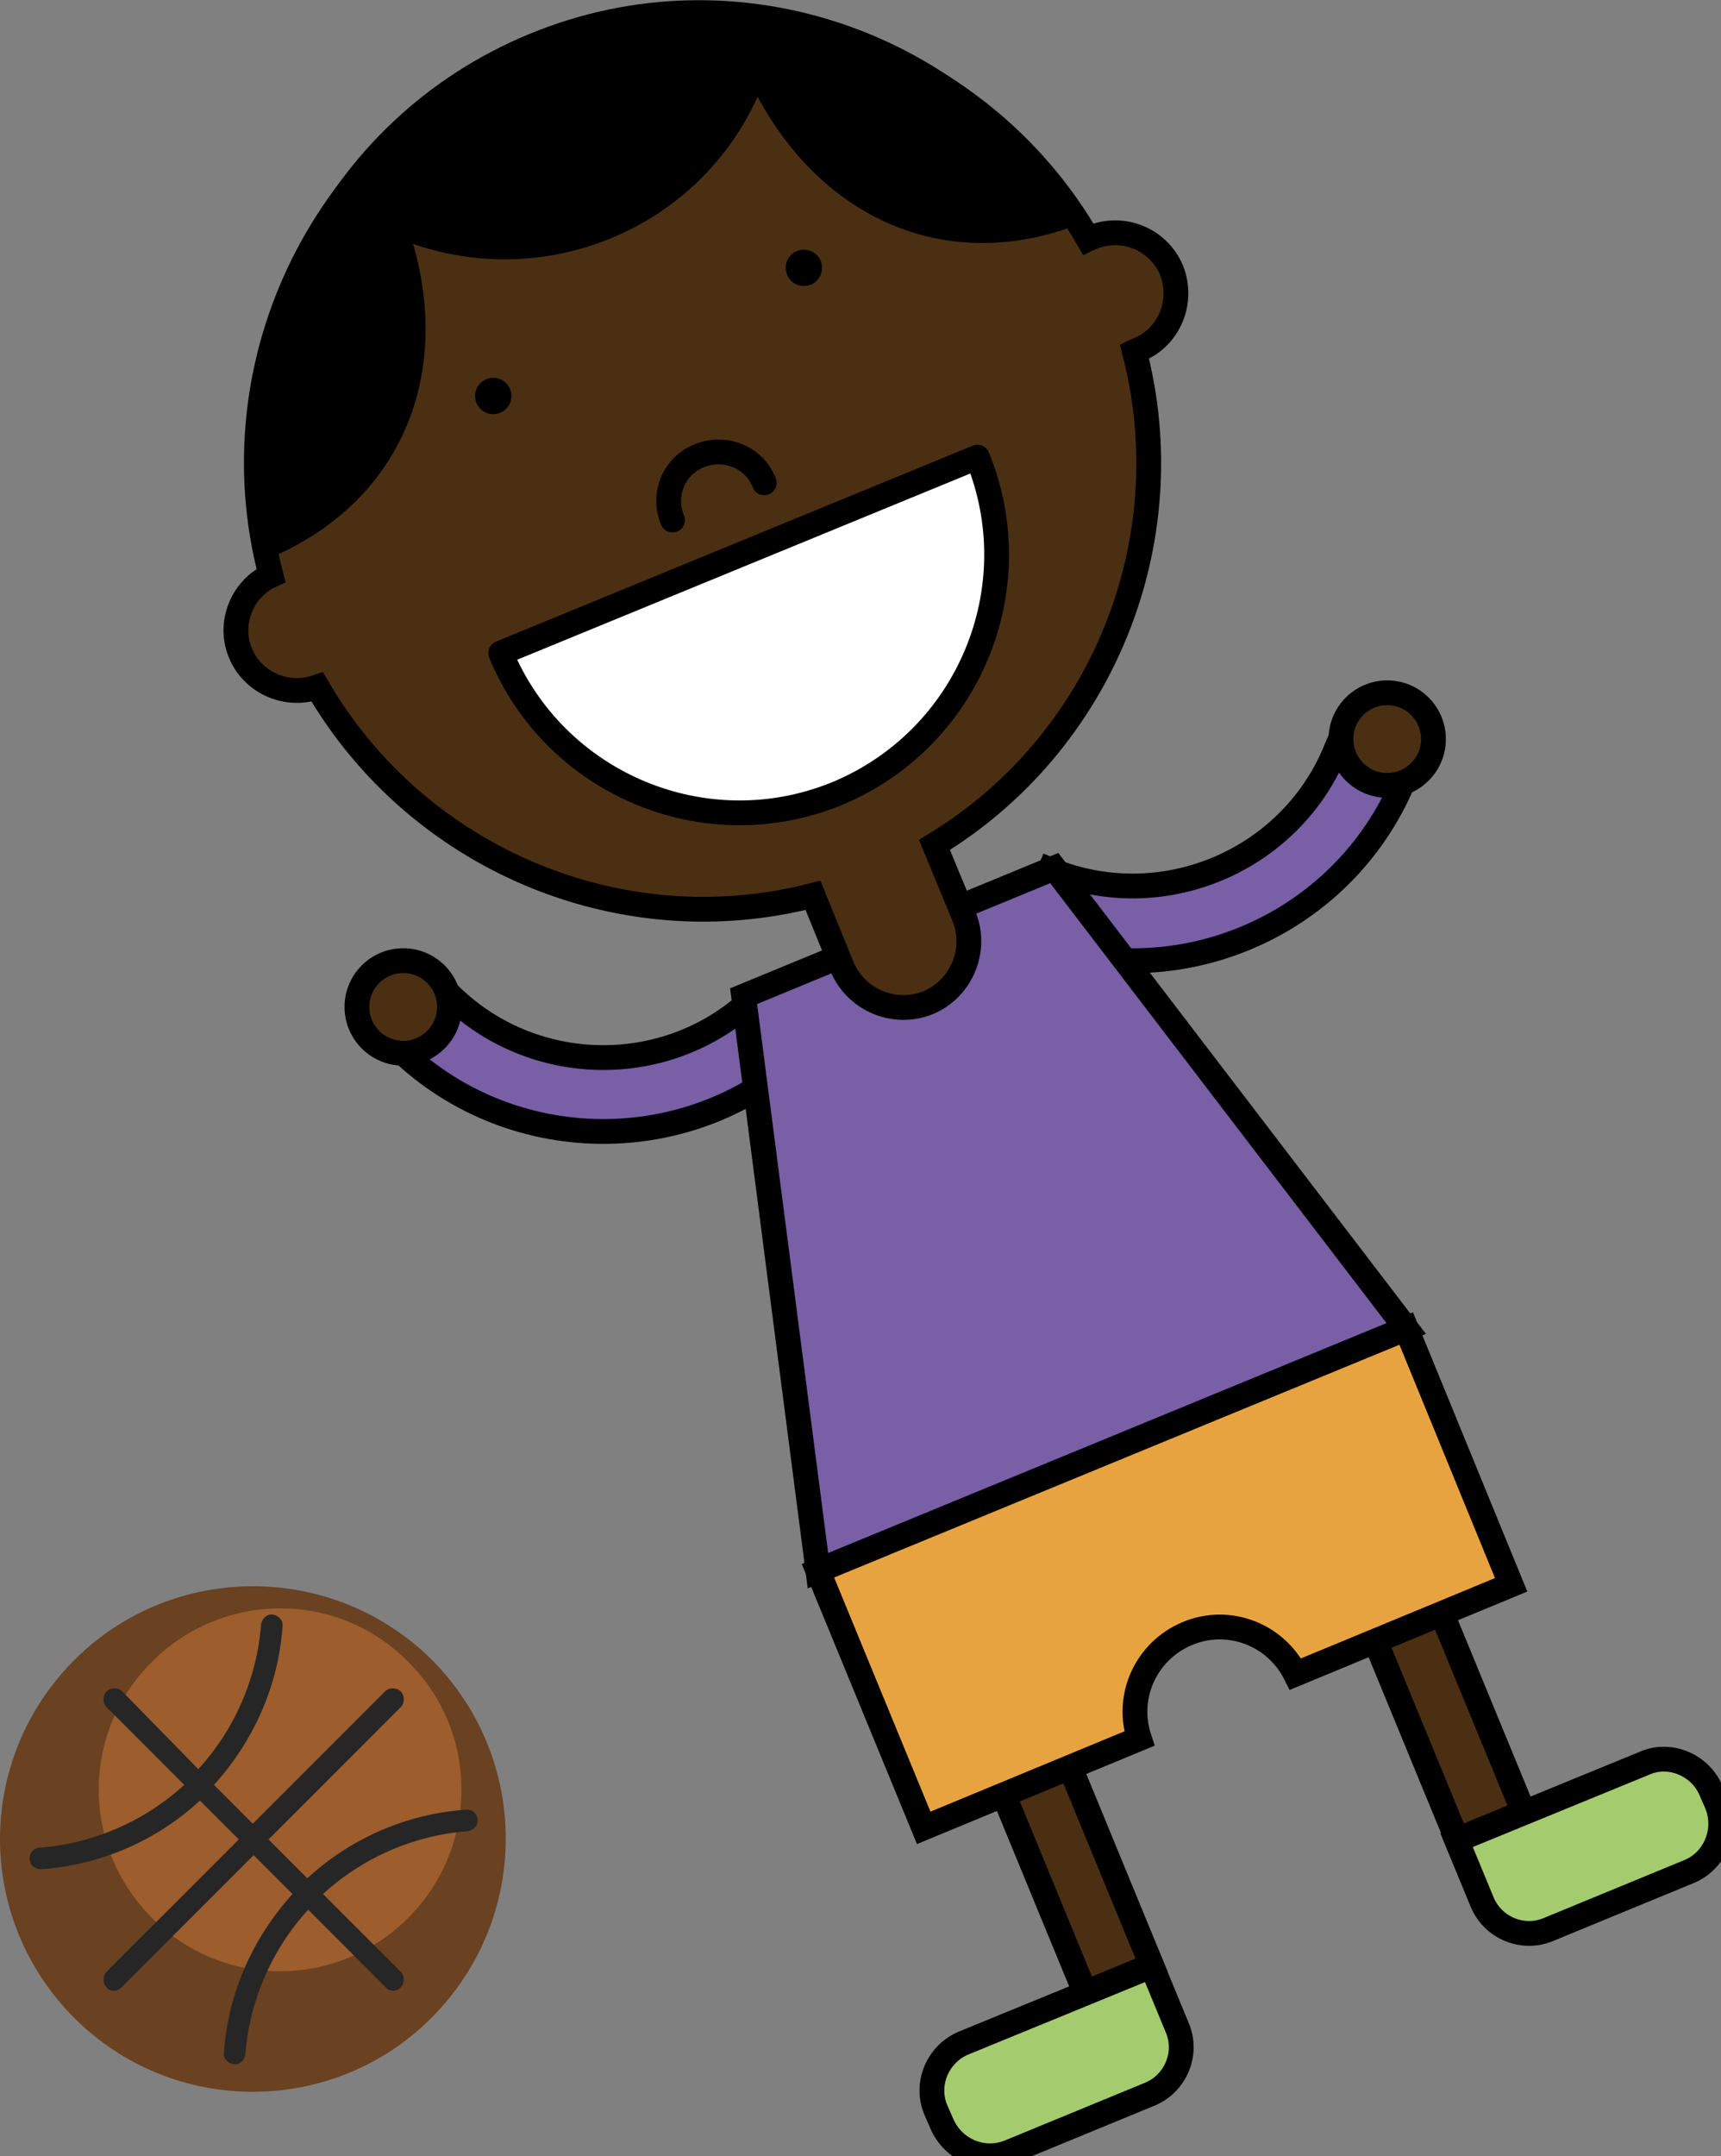 <?xml version="1.0" encoding="utf-8"?>
<!-- Generator: Adobe Illustrator 19.1.0, SVG Export Plug-In . SVG Version: 6.00 Build 0)  -->
<svg version="1.1" id="Layer_1" xmlns="http://www.w3.org/2000/svg" xmlns:xlink="http://www.w3.org/1999/xlink" x="0px" y="0px"
	 viewBox="0 0 208.3 260.8" style="enable-background:new 0 0 208.3 260.8;" xml:space="preserve">
<rect x="0" y="0" width="208.3" height="260.8" fill="#808080" stroke="none"/>
<style type="text/css">
	.st0{clip-path:url(#SVGID_2_);fill:#6A4121;}
	.st1{fill:#9D5D2C;}
	.st2{fill:#272626;}
	.st3{fill:#4B2F13;stroke:#000000;stroke-width:3;stroke-miterlimit:10;}
	.st4{fill:#785FA6;stroke:#000000;stroke-width:3;stroke-miterlimit:10;}
	.st5{fill:#FFFFFF;stroke:#000000;stroke-width:3;stroke-linecap:round;stroke-linejoin:round;stroke-miterlimit:10;}
	.st6{fill:none;stroke:#000000;stroke-width:3;stroke-linecap:round;stroke-linejoin:round;stroke-miterlimit:10;}
	.st7{fill:#E8A341;stroke:#000000;stroke-width:3;stroke-miterlimit:10;}
	.st8{fill:#A4CB6E;stroke:#000000;stroke-width:3;stroke-miterlimit:10;}
</style>
<g id="Basketball">
	<g>
		<defs>
			<rect id="SVGID_1_" x="0" y="191.8" width="61.2" height="61.4"/>
		</defs>
		<clipPath id="SVGID_2_">
			<use xlink:href="#SVGID_1_"  style="overflow:visible;"/>
		</clipPath>
		<path class="st0" d="M52.2,244.1C40.3,256,20.9,256,9,244.1C-3,232.1-3,212.8,9,200.8c11.9-11.9,31.3-11.9,43.3,0
			C64.2,212.8,64.2,232.1,52.2,244.1L52.2,244.1z M52.2,244.1"/>
	</g>
	<path class="st1" d="M49.4,232c-8.6,8.6-22.5,8.6-31,0c-8.6-8.6-8.6-22.5,0-31c8.6-8.6,22.5-8.6,31,0C58,209.5,58,223.4,49.4,232
		L49.4,232z M49.4,232"/>
	<path class="st2" d="M56.6,221.5c-6.5,0.5-12.7,3.2-17.5,7.6l9.4,9.4c0.5,0.5,0.5,1.4,0,1.9c-0.3,0.3-0.6,0.4-0.9,0.4
		c-0.3,0-0.7-0.1-0.9-0.4l-9.4-9.4c-4.4,4.8-7.1,11-7.6,17.5c-0.1,0.7-0.6,1.2-1.3,1.2c0,0-0.1,0-0.1,0c-0.7-0.1-1.3-0.7-1.2-1.4
		c0.5-7.2,3.5-13.9,8.3-19.2l-4.7-4.7l-16,16c-0.3,0.3-0.6,0.4-0.9,0.4c-0.3,0-0.7-0.1-0.9-0.4c-0.5-0.5-0.5-1.4,0-1.9l16-16
		l-4.7-4.7c-5.3,4.9-12.1,7.8-19.2,8.3c0,0-0.1,0-0.1,0c-0.7,0-1.3-0.5-1.3-1.2c-0.1-0.7,0.5-1.4,1.2-1.4c6.5-0.5,12.7-3.2,17.5-7.6
		l-9.4-9.4c-0.5-0.5-0.5-1.4,0-1.9c0.5-0.5,1.4-0.5,1.9,0L24,214c4.4-4.8,7.1-11,7.6-17.5c0.1-0.7,0.7-1.3,1.4-1.2
		c0.7,0.1,1.3,0.7,1.2,1.4c-0.5,7.2-3.5,13.9-8.3,19.2l4.7,4.7l16-16c0.5-0.5,1.4-0.5,1.9,0c0.5,0.5,0.5,1.4,0,1.9l-16,16l4.7,4.7
		c5.3-4.9,12.1-7.8,19.2-8.3c0.7-0.1,1.4,0.5,1.4,1.2C57.9,220.8,57.3,221.4,56.6,221.5L56.6,221.5z M56.6,221.5"/>
</g>
<g id="Boy">
	
		<rect x="125.6" y="212.5" transform="matrix(0.925 -0.381 0.381 0.925 -76.429 66.527)" class="st3" width="8.7" height="27.9"/>
	
		<rect x="170.6" y="194" transform="matrix(0.925 -0.381 0.381 0.925 -65.987 82.264)" class="st3" width="8.7" height="27.9"/>
	<g>
		<g>
			<path class="st4" d="M54.1,120l-6.4,6.3c13.7,13.9,36.2,14.1,50.1,0.5l-6.3-6.4C81.1,130.6,64.3,130.4,54.1,120z"/>
		</g>
	</g>
	<g>
		<g>
			<path class="st4" d="M161.6,90.9l8.3,3.5c-7.5,18-28.3,26.6-46.3,19.1l3.5-8.3C140.5,110.7,156,104.3,161.6,90.9z"/>
		</g>
	</g>
	<polygon class="st4" points="99,190 90,120.5 127.6,105 170.2,160.7 	"/>
	<path class="st3" d="M132.2,28.7c-0.2,0.1-0.3,0.1-0.5,0.2c-13.3-23-42-33.2-67.2-22.8C39.2,16.5,26,43.9,32.8,69.6
		c-3.5,1.6-5.2,5.8-3.7,9.4c1.5,3.6,5.6,5.4,9.3,4.1c12.1,20.8,36.7,31.2,60,25.2l3.5,8.6c1.7,4.1,6.4,6,10.4,4.4
		c4.1-1.7,6-6.4,4.4-10.4l-3.6-8.7c20.3-12.3,30.2-36.7,24.2-59.7c0.2-0.1,0.3-0.1,0.5-0.2c3.7-1.5,5.5-5.8,4-9.6
		C140.2,28.9,135.9,27.2,132.2,28.7z"/>
	<path class="st5" d="M60.6,79c6.6,15.9,24.8,23.5,40.7,17c15.9-6.6,23.5-24.8,17-40.7L60.6,79z"/>
	<circle class="st3" cx="48.8" cy="121.8" r="5.6"/>
	<circle class="st3" cx="167.9" cy="89.4" r="5.6"/>
	<circle cx="59.7" cy="47.9" r="2.2"/>
	<circle cx="97.3" cy="32.4" r="2.2"/>
	<path d="M41.5,16"/>
	<path class="st6" d="M81.4,62.9c-1.3-3.1,0.2-6.6,3.3-7.8s6.6,0.2,7.8,3.3"/>
	<path class="st7" d="M170.2,160.7L99,190l12.8,31.1l26.1-10.8c-1.7-5.1,0.8-10.6,5.8-12.7c5-2.1,10.7,0.1,13.1,4.9l26.1-10.8
		L170.2,160.7z"/>
	<path class="st8" d="M116.7,247.1l22.7-9.3l3.1,7.5c1.3,3.1-0.2,6.7-3.3,8l-17,7c-3.2,1.3-6.8-0.2-8.2-3.4l-0.7-1.6
		C111.9,252.1,113.5,248.4,116.7,247.1z"/>
	<path class="st8" d="M199,213.3l-22.7,9.3l3.1,7.5c1.3,3.1,4.9,4.6,8,3.3l17-7c3.2-1.3,4.7-5,3.4-8.2l-0.7-1.6
		C205.8,213.5,202.1,211.9,199,213.3z"/>
	<path d="M32.4,67.6C48.3,61,54.7,45.8,50,29.5c7.5,2.6,16,2.6,24-0.7c8.2-3.4,14.3-9.6,17.7-17.1c8.1,15.1,23.5,21.8,39.7,15.1
		C118,3.9,89.3-6.3,64.1,4.1C38.8,14.5,25.6,41.9,32.4,67.6z"/>
</g>
</svg>
